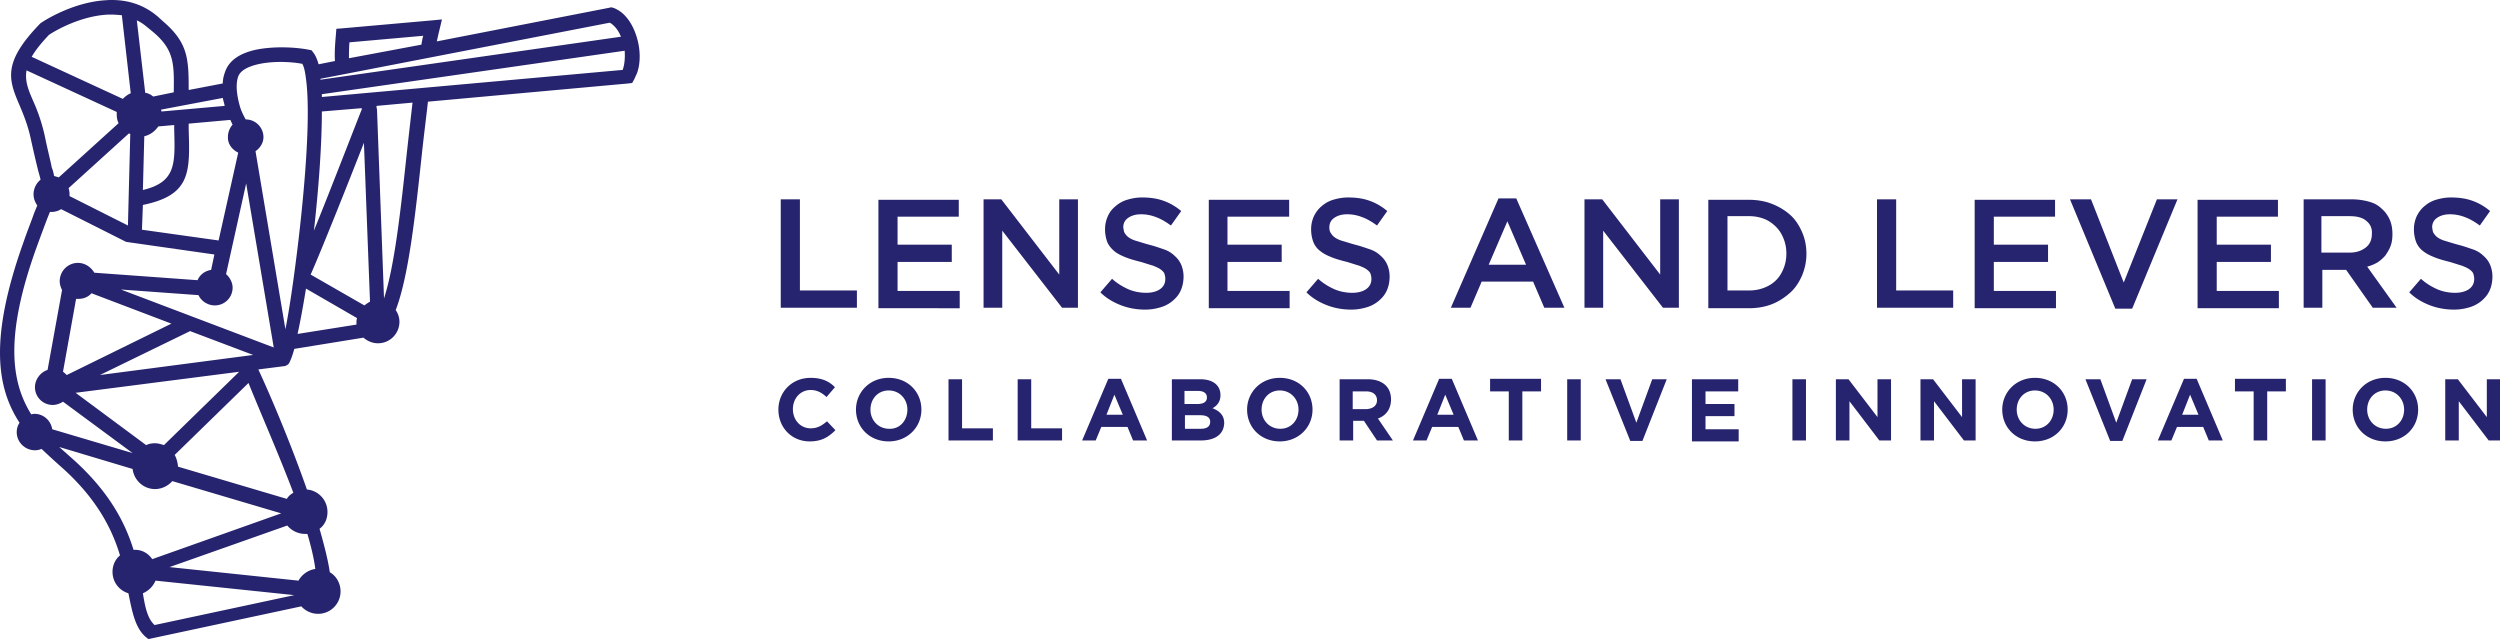 <svg xmlns="http://www.w3.org/2000/svg" width="535pt" height="137pt" viewBox="0 0 535 137"><g fill="#27246f"><path d="M32.781 20.66l4.399-.902c.101-6.098.101-9.098-4.399-12.899l-1.101-.898c-.7-.602-1.5-1.203-2.399-1.602l1.797 15.5c.703.102 1.203.399 1.703.801zm-21.203 17c.3.098.703.2 1 .3l12.8-11.6c-.3-.602-.398-1.2-.398-1.9v-.5L5.68 15.06c-.399 2.3.398 4.199 1.398 6.5.902 2 1.8 4.402 2.5 7.5.602 3 1.203 5.199 1.5 6.8.3.7.402 1.301.5 1.801zm3.102 2.598l12.898-11.7.3.102-.5 19.598-12.5-6.297v-.602c0-.3-.097-.699-.198-1.101zm-1.602 4.5c-.598.402-1.398.601-2.098.601h-.3l-.602 1.5c-.598 1.602-1.398 3.7-2.297 6.2C.981 71.96 2.38 81.758 6.68 88.66c.199 0 .5-.101.699-.101 1.902 0 3.5 1.402 3.8 3.3l17.2 5.102-14.899-11c-.601.398-1.402.7-2.199.7-2.101 0-3.8-1.7-3.8-3.802 0-1.699 1.199-3.199 2.699-3.699L13.28 62.06c-.3-.598-.5-1.2-.5-1.899 0-2.101 1.7-3.902 3.899-3.902 1.5 0 2.8.902 3.5 2.101l22.101 1.602c.5-1.203 1.598-2 2.899-2.203l.699-3.297-17.5-2.5-1.399-.203zM7.98 43.96c-.5-.703-.8-1.5-.8-2.402 0-1.2.601-2.399 1.5-3.098-.102-.5-.301-1.203-.5-1.902-.399-1.598-.899-3.7-1.602-6.899-.598-2.8-1.5-5-2.297-6.902C1.88 17.16.38 13.558 8.481 5.16l.097-.101.102-.098c1.898-1.3 7.601-4.5 13.8-4.902 3.801-.301 7.801.5 11.301 3.5l1.098 1c5.402 4.601 5.5 8.101 5.5 14.699l7.3-1.399c0-.898.2-1.699.5-2.5.9-2.601 3.4-4 6.5-4.699 3.801-.8 8.5-.601 11.5 0l.5.098.301.402c.5.598.899 1.5 1.2 2.598l3.5-.7c-.102-1.597 0-3.398.199-5.597l.101-1.3 1.301-.102 19.2-1.7 2.097-.199-.5 2.098c-.2.8-.398 1.703-.598 2.601L130.38 1.66l.402-.101.399.101c.398.098.699.3 1.101.5 2 1.2 3.399 3.598 4.098 6.2.7 2.5.7 5.3-.098 7.398-.203.402-.402.902-.601 1.3l-.399.7-.8.101-42.903 3.899c-.398 3.601-.898 7.402-1.297 11.203-1.402 13-2.8 26.098-5.601 33.398.5.7.8 1.602.8 2.5 0 2.5-2 4.602-4.601 4.602-1.2 0-2.3-.5-3.098-1.203l-14.8 2.402c-.5 1.8-1 3-1.301 3.3-.301.2-.602.4-.899.4l-5.5.699c2.7 5.8 7 16 10.399 25.699 2.5.203 4.398 2.3 4.398 4.8 0 1.5-.598 2.801-1.7 3.602 1 3.5 1.802 6.598 2.2 9.3 1.402.798 2.3 2.4 2.3 4.099 0 2.601-2.097 4.8-4.8 4.8-1.398 0-2.7-.601-3.598-1.601l-32.699 7c-2.703-1.797-3.402-5.297-4.3-9.797-2-.602-3.403-2.402-3.403-4.602 0-1.398.602-2.699 1.602-3.5-1.7-5.699-5-12.101-12.2-18.601-1.601-1.399-3.101-2.797-4.601-4.2-.399.2-.899.301-1.399.301-2.101 0-3.902-1.699-3.902-3.898 0-.703.203-1.402.602-2-4.899-7.5-6.5-18 .8-38.5 1-2.902 1.801-4.8 2.301-6.3zm22.899-14.8l-.3 11.5c7.1-1.7 6.901-5.602 6.702-12.903v-1l-3.402.3c-.7 1-1.7 1.801-3 2.102zM13.48 79.558l2.801-15.598h.5c1.098 0 2.098-.402 2.797-1.203l17.102 6.5-22.399 11c-.203-.2-.5-.5-.8-.7zm50.399 44.699c.7-1.297 2.101-2.297 3.601-2.5-.3-2.297-.902-4.797-1.699-7.5h-.5c-1.5 0-2.902-.7-3.8-1.797l-25.2 8.898zm4.7-107.2l64.3-9.199c-.5-1.3-1.3-2.3-2.2-2.898l-.199-.102-61.902 12zm65.1-6.199l-64.8 9.301v.598l64.402-5.797v-.102c.399-1.101.5-2.601.399-4zM66.48 58.758l11.5 6.601c.399-.3.801-.601 1.2-.8l-1.301-34c-3.399 8.699-9.098 23-11.399 28.199zm9.899 9.3l-10.899-6.3c-.601 3.703-1.199 7-1.8 9.703l12.601-2v-.602c0-.3.098-.601.098-.8zm4.3-44.597l1.5 40.398c2.301-7.101 3.602-19.199 4.9-31.3.401-3.598.8-7.098 1.202-10.598l-7.703.7v.3zm-26 8.898l6.4 38.102c.901-4.5 1.901-11.5 2.8-19.102 1.5-12.8 2.601-27.199 1.601-34.5-.199-1.5-.402-2.601-.8-3.199-2.602-.5-6.5-.601-9.5.098-2.102.5-3.7 1.3-4.2 2.601-.601 1.7-.3 4 .301 6.2.297 1.101.797 2.101 1.297 3 2.102 0 3.8 1.699 3.8 3.8 0 1.2-.698 2.301-1.698 3zm3.9 42l-5.9-35.101-4.3 19.402c.8.7 1.402 1.8 1.402 2.899a3.8 3.8 0 01-3.8 3.8c-1.5 0-2.903-.898-3.5-2.199l-16.602-1.2zm4.401 53l-29.699-3.101a5.085 5.085 0 01-2.703 2.703c.5 3.098 1 5.398 2.5 6.797zm-46.8-43.3l35-4.5-16.102 15.699c-.598-.2-1.2-.399-1.898-.399-.7 0-1.301.102-1.899.399zm24.5-13.2l13.5 5.102-32.801 4.297zm10.3-38.199l-4.199 18.8-16.402-2.3.2-5.3c10.202-2.102 10.1-6.9 9.8-16.2v-1.2l8.902-.8c.2.3.297.7.5 1-.601.7-1 1.598-1 2.598-.101 1.5.899 2.8 2.2 3.402zm-22.101 85h-.3c-1.798-5.8-5.2-12.5-13.2-19.601l-2.7-2.399 15.7 4.7c.3 2.398 2.3 4.3 4.8 4.3 1.5 0 2.801-.7 3.7-1.7l23.3 6.9-27.6 9.8c-.9-1.3-2.2-2-3.7-2zm8.5-20.3l15.8-15.4c2.7 6.7 6.5 15.298 9.602 23.5a3.505 3.505 0 00-1.402 1.298l-23.3-6.899v-.199c-.099-.8-.298-1.601-.7-2.3zm-11.3-94.102L27.98 19.96c-.699.297-1.199.7-1.699 1.2l-19.5-9c.797-1.403 2-2.903 3.7-4.7 1.8-1.203 6.8-3.902 12.097-4.3 1.203-.102 2.402 0 3.5.097zM34.48 23.46c0 .098 0 .2.098.398l13.5-1.199c-.098-.601-.297-1.101-.398-1.7zm34.399.398c0 7.2-.7 16.602-1.7 25.5 3.9-9.601 9.2-23.398 10.301-26.101l-.199-.098zm21.3-14.3c.102-.598.2-1.301.4-1.899L74.78 9.06c-.101 1.3-.101 2.402-.101 3.402zm0 0" fill-rule="evenodd"/><path d="M167.18 42.66h4v19.5h12.199v3.7h-16.3v-23.2zm0 0M205.18 46.36h-13.102v6h11.602v3.699h-11.602v6.199h13.3v3.703H187.98V42.758h17.2zm0 0M226.68 42.66h4v23.2h-3.399l-12.8-16.5v16.5h-4v-23.2h3.8l12.399 16.098zm0 0M240.68 49.86c.199.3.398.6.8.898.399.3 1 .601 1.7.8.699.2 1.601.5 2.699.801 1.2.301 2.3.7 3.2 1 .901.301 1.702.801 2.3 1.399a5.235 5.235 0 011.402 1.902c.297.7.5 1.598.5 2.5 0 1.098-.203 2.098-.601 3-.399.899-1 1.598-1.7 2.2a7.15 7.15 0 01-2.601 1.398c-1 .3-2.098.5-3.3.5-1.798 0-3.5-.297-5.099-.899-1.601-.601-3.199-1.5-4.5-2.8l2.5-2.899c1.098 1 2.301 1.7 3.399 2.2 1.101.5 2.5.8 3.902.8 1.297 0 2.297-.3 3-.8.7-.5 1.098-1.2 1.098-2.2 0-.402-.098-.8-.2-1.101-.1-.301-.398-.598-.8-.899-.399-.3-.899-.5-1.598-.8-.703-.2-1.601-.5-2.601-.801-1.2-.301-2.301-.598-3.301-1-1-.399-1.8-.801-2.399-1.301-.601-.5-1.199-1.2-1.5-1.899-.3-.8-.5-1.699-.5-2.8 0-1 .2-1.899.598-2.801.402-.899.902-1.5 1.602-2.098.699-.601 1.5-1.101 2.5-1.402 1-.297 2-.5 3.199-.5 1.7 0 3.2.203 4.601.703 1.399.5 2.598 1.2 3.801 2.2l-2.203 3.097c-1.098-.797-2.098-1.399-3.2-1.797a8.606 8.606 0 00-3.198-.602c-1.2 0-2.102.301-2.801.801-.7.5-1 1.2-1 2 .101.5.101.899.3 1.2zm0 0M275.781 46.36H262.68v6h11.601v3.699H262.68v6.199h13.3v3.703h-17.3V42.758h17.199v3.601zm0 0M284.781 49.86c.2.3.399.6.797.898.402.3 1 .601 1.703.8.7.2 1.598.5 2.7.801 1.199.301 2.3.7 3.199 1 .898.301 1.699.801 2.3 1.399a5.269 5.269 0 011.399 1.902c.3.7.5 1.598.5 2.5 0 1.098-.2 2.098-.598 3-.402.899-1 1.598-1.703 2.2a7.132 7.132 0 01-2.598 1.398c-1 .3-2.101.5-3.3.5-1.801 0-3.5-.297-5.102-.899-1.598-.601-3.2-1.5-4.5-2.8l2.5-2.899c1.102 1 2.3 1.7 3.402 2.2 1.098.5 2.5.8 3.899.8 1.3 0 2.3-.3 3-.8.7-.5 1.101-1.2 1.101-2.2 0-.402-.101-.8-.199-1.101-.101-.301-.402-.598-.8-.899-.403-.3-.903-.5-1.602-.8-.7-.2-1.598-.5-2.598-.801-1.203-.301-2.3-.598-3.3-1-1-.399-1.801-.801-2.403-1.301-.7-.5-1.2-1.2-1.5-1.899-.297-.8-.5-1.699-.5-2.8 0-1 .203-1.899.602-2.801.398-.797.898-1.5 1.601-2.098.7-.601 1.5-1.101 2.5-1.402 1-.297 2-.5 3.2-.5 1.699 0 3.199.203 4.597.703 1.402.5 2.602 1.2 3.8 2.2l-2.198 3.097c-1.102-.797-2.102-1.399-3.2-1.797a8.62 8.62 0 00-3.199-.602c-1.203 0-2.101.301-2.8.801-.7.5-1 1.2-1 2 0 .5.097.899.3 1.2zm0 0M334.781 65.86h-4.3l-2.403-5.602h-11l-2.398 5.601h-4.2l10.2-23.398h3.8zm-12.203-18.5l-4 9.3h8zm0 0M355.281 42.66h4v23.2h-3.402l-12.8-16.5v16.5h-4v-23.2h3.8l12.402 16.098zm0 0M385.68 58.86c-.602 1.398-1.399 2.699-2.5 3.699-1.102 1-2.399 1.902-3.899 2.5-1.5.601-3.203.902-5 .902h-8.703V42.758h8.703c1.797 0 3.5.3 5 .902 1.5.598 2.797 1.399 3.899 2.399 1.101 1 1.898 2.3 2.5 3.699.601 1.402.898 2.902.898 4.601 0 1.5-.297 3-.898 4.5zm-4-7.801c-.399-1-.899-1.801-1.602-2.5-.7-.7-1.5-1.301-2.5-1.7-1-.398-2.098-.601-3.297-.601h-4.601V62.16h4.601c1.2 0 2.297-.2 3.297-.601 1-.399 1.8-.899 2.5-1.598.703-.703 1.203-1.5 1.602-2.5.398-1 .601-2 .601-3.203 0-1.2-.203-2.2-.601-3.2zm0 0M401.781 42.66h4v19.5h12.2v3.7H401.68v-23.2zm0 0M439.781 46.36H426.68v6h11.601v3.699H426.68v6.199h13.3v3.703h-17.402V42.758h17.203zm0 0M461.578 42.66h4.402l-9.699 23.399h-3.601l-9.7-23.399h4.5l7 17.8zm0 0M487.48 46.36H474.38v6h11.601v3.699H474.38v6.199h13.3v3.703h-17.398V42.758h17.2zm0 0M507.781 65.86l-5.703-8.102h-5.098v8.101h-4V42.66h10.399c1.3 0 2.5.2 3.601.5 1.098.3 2 .8 2.7 1.5.699.598 1.3 1.399 1.699 2.3.402.9.601 1.9.601 3.099 0 1-.101 1.8-.402 2.601-.297.8-.7 1.399-1.098 2a8.15 8.15 0 01-1.699 1.5c-.703.399-1.402.7-2.203.899l6.3 8.8zm-1.402-18.602c-.8-.7-2-1-3.598-1h-6v7.8h6c1.5 0 2.598-.398 3.5-1.097.899-.703 1.297-1.703 1.297-2.902.102-1.098-.297-2.098-1.2-2.801zm0 0M520.781 49.86c.2.3.399.6.797.898.402.3 1 .601 1.703.8.7.2 1.598.5 2.7.801 1.199.301 2.3.7 3.199 1 .898.301 1.699.801 2.3 1.399a5.269 5.269 0 011.399 1.902c.3.7.5 1.598.5 2.5 0 1.098-.2 2.098-.598 3-.402.899-1 1.598-1.703 2.2a7.132 7.132 0 01-2.598 1.398c-1 .3-2.101.5-3.3.5-1.801 0-3.5-.297-5.102-.899-1.598-.601-3.2-1.5-4.5-2.8l2.5-2.899c1.102 1 2.3 1.7 3.402 2.2 1.098.5 2.5.8 3.899.8 1.3 0 2.3-.3 3-.8.7-.5 1.101-1.2 1.101-2.2 0-.402-.101-.8-.199-1.101-.101-.301-.402-.598-.8-.899-.403-.3-.903-.5-1.602-.8-.7-.2-1.598-.5-2.598-.801-1.203-.301-2.3-.598-3.3-1-1-.399-1.801-.801-2.403-1.301-.7-.5-1.2-1.2-1.5-1.899-.297-.8-.5-1.699-.5-2.8 0-1 .203-1.899.602-2.801.398-.797.898-1.5 1.601-2.098.7-.601 1.5-1.101 2.5-1.402 1-.297 2-.5 3.2-.5 1.699 0 3.199.203 4.597.703 1.402.5 2.602 1.2 3.8 2.2l-2.198 3.097c-1.102-.797-2.102-1.399-3.2-1.797a8.62 8.62 0 00-3.199-.602c-1.203 0-2.101.301-2.8.801-.7.5-1 1.2-1 2 .097.5.097.899.3 1.2zm0 0M173.281 94.46c-3.902 0-6.703-3-6.703-6.8 0-3.7 2.8-6.8 6.902-6.8 2.5 0 4 .8 5.2 2l-1.801 2.1c-1-.901-2-1.5-3.399-1.5-2.199 0-3.8 1.798-3.8 4.099 0 2.3 1.601 4.101 3.8 4.101 1.5 0 2.399-.601 3.5-1.5l1.801 1.899c-1.5 1.5-3 2.402-5.5 2.402zm0 0M190.18 94.46c-4.102 0-7-3-7-6.8 0-3.7 2.898-6.8 7-6.8 4.101 0 7 3 7 6.8s-3 6.8-7 6.8zm4-6.8c0-2.3-1.7-4.101-4-4.101-2.301 0-3.899 1.8-3.899 4.101 0 2.3 1.7 4.098 4 4.098 2.297.101 3.899-1.797 3.899-4.098zm0 0M202.98 94.258V81.16h2.899v10.5h6.601v2.598zm0 0M217.781 94.258V81.16h2.899v10.5h6.601v2.598zm0 0M242.48 94.258l-1.199-2.899h-5.601l-1.2 2.899h-2.902l5.602-13.2h2.699l5.601 13.2zm-4-9.797l-1.699 4.297h3.5zm0 0M256.98 94.258h-6.199V81.16h6.098c2.7 0 4.3 1.3 4.3 3.399 0 1.5-.8 2.3-1.699 2.8 1.5.602 2.5 1.5 2.5 3.2-.101 2.5-2.101 3.699-5 3.699zm1.301-9.2c0-.898-.703-1.398-1.902-1.398h-2.899v2.8h2.7c1.3 0 2.101-.401 2.101-1.401zm.7 5.2c0-.899-.7-1.399-2.102-1.399h-3.3v2.899h3.401c1.301 0 2-.5 2-1.5zm0 0M273.879 94.46c-4.098 0-7-3-7-6.8 0-3.7 2.902-6.8 7-6.8 4.101 0 7 3 7 6.8s-3 6.8-7 6.8zm4-6.8c0-2.3-1.7-4.101-4-4.101s-3.899 1.8-3.899 4.101c0 2.3 1.7 4.098 4 4.098 2.301 0 3.899-1.797 3.899-4.098zm0 0M294.68 94.258l-2.801-4.2h-2.3v4.2h-2.9V81.16h6c3.102 0 5 1.598 5 4.3 0 2.099-1.1 3.5-2.8 4.099l3.2 4.699zm0-8.598c0-1.2-.899-1.902-2.301-1.902h-2.899v3.8h2.899c1.5-.097 2.3-.8 2.3-1.898zm0 0M313.281 94.258l-1.203-2.899h-5.598l-1.199 2.899h-2.902l5.601-13.2h2.7l5.601 13.2zm-4-9.797l-1.703 4.297h3.5zm0 0M325.781 83.758v10.5h-2.902v-10.5h-4v-2.7h10.902v2.7zm0 0M335.379 94.258V81.16h2.902v13.098zm0 0M351.48 94.36h-2.601l-5.3-13.2h3.202l3.399 9.3 3.398-9.3h3.102zm0 0M362.078 94.258V81.16h9.902v2.598h-7v2.703h6.2v2.598h-6.2v2.8h7.098v2.602h-10zm0 0M383.578 94.258V81.16h2.902v13.098zm0 0M402.18 94.258l-6.399-8.399v8.399h-2.902V81.16h2.7l6.202 8.098V81.16h2.899v13.098zm0 0M420.281 94.258l-6.402-8.399v8.399h-2.899V81.16h2.7l6.199 8.098V81.16h2.902v13.098zm0 0M435.48 94.46c-4.101 0-7-3-7-6.8 0-3.7 2.899-6.8 7-6.8 4.098 0 7 3 7 6.8s-2.902 6.8-7 6.8zm4-6.8c0-2.3-1.699-4.101-4-4.101-2.3 0-3.902 1.8-3.902 4.101 0 2.3 1.703 4.098 4 4.098 2.3 0 3.902-1.797 3.902-4.098zm0 0M454.18 94.36h-2.602l-5.297-13.2h3.2l3.398 9.3 3.402-9.3h3.098zm0 0M472.68 94.258l-1.2-2.899h-5.601l-1.2 2.899h-2.898l5.598-13.2h2.7l5.6 13.2zm-4-9.797l-1.7 4.297h3.5zm0 0M485.18 83.758v10.5h-2.899v-10.5h-4v-2.7h10.899v2.7zm0 0M494.781 94.258V81.16h2.899v13.098zm0 0M510.48 94.46c-4.101 0-7-3-7-6.8 0-3.7 2.899-6.8 7-6.8 4.098 0 7 3 7 6.8s-2.902 6.8-7 6.8zm4-6.8c0-2.3-1.699-4.101-4-4.101-2.3 0-3.902 1.8-3.902 4.101 0 2.3 1.703 4.098 4 4.098 2.3 0 3.902-1.797 3.902-4.098zm0 0M532.578 94.258l-6.398-8.399v8.399h-2.899V81.16h2.7l6.199 8.098V81.16h2.898v13.098zm0 0"/></g></svg>